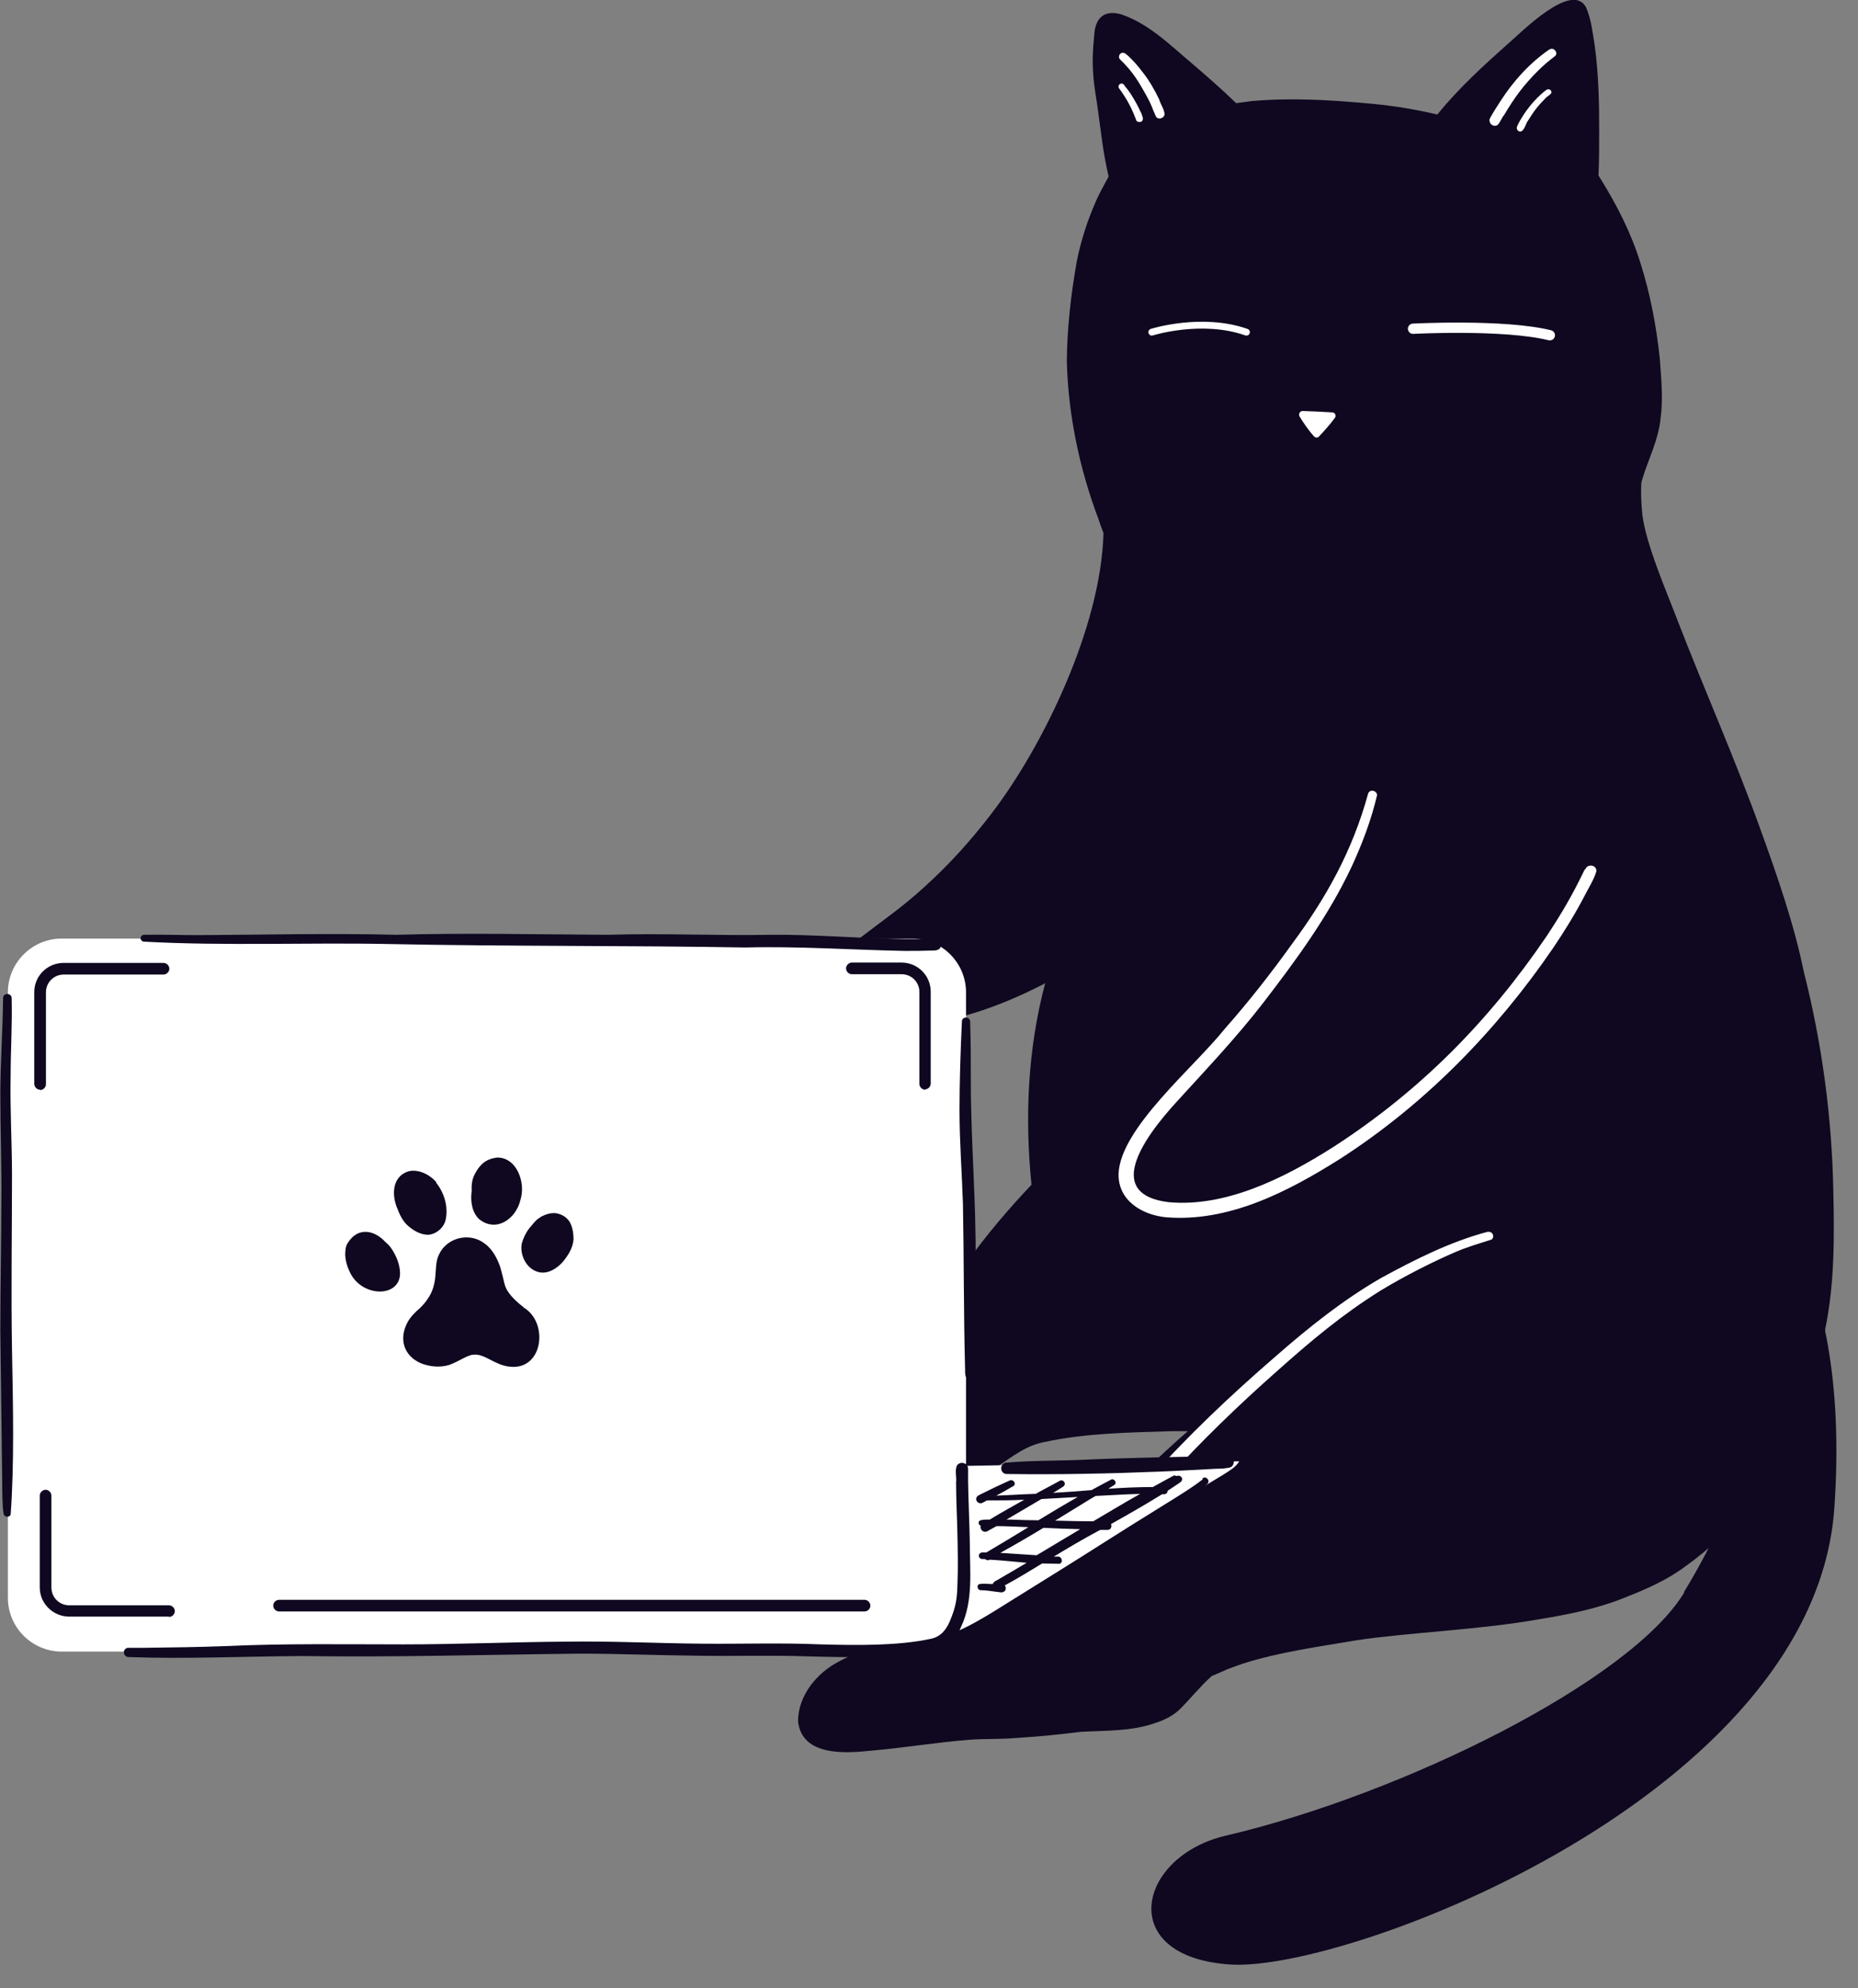<?xml version="1.0" encoding="UTF-8"?>
<svg id="Layer_1" xmlns="http://www.w3.org/2000/svg" version="1.1" viewBox="0 0 542 580">
  <rect x="0" y="0" width="542" height="580" fill="#808080" stroke="none"/>
  <!-- Generator: Adobe Illustrator 29.6.0, SVG Export Plug-In . SVG Version: 2.1.1 Build 207)  -->
  <defs>
    <style>
      .st0 {
        fill: #fff;
      }

      .st1 {
        stroke-width: 2px;
      }

      .st1, .st2 {
        fill: none;
        stroke: #fff;
        stroke-linecap: round;
        stroke-miterlimit: 10;
      }

      .st2 {
        stroke-width: 3px;
      }

      .st3 {
        fill: #0f0820;
      }
    </style>
  </defs>
  <path class="st3" d="M440,12.7c3.6-3.1,18.6-18.4,22.7-10.5,1.5,3.5,1.9,7.4,2.5,11.1,1.1,8.1,1.3,16.2,1.3,24.3,0,4.5,0,9.1-.2,13.6.2.3.3.5.5.8,4.8,7.7,9,15.9,11.7,24.6,2.9,9.1,4.7,18.6,5.7,28.2.4,5.8,1,11.6.2,17.3-.6,6.2-3.5,11.7-5.3,17.6-.1.4-.2.7-.3,1.1-.2,3.1,0,6.3.3,9.4,1.1,8.8,7.2,22.7,10.3,30.9,7.9,20.4,16.8,40.4,24.2,61,4.9,13.6,9.7,27.3,12.6,41.4,5.3,20.9,8.2,42.4,8.6,63.9.3,13.5.4,27.1-2.4,40.5-1.9,10.8-4.4,21.5-8.7,31.5,0,0,0,0,0,.1h0c-3.7,6.1-11.4,18.3-14.2,20.7,0,0,0-.1,0-.1-5.1,6.4-11.1,12-17.8,16.8-5.3,4-11.5,6.7-17.6,9.1-8.1,3.3-16.7,5-25.3,6.4-17.5,3.1-37.8,3.8-53.1,6.1-11.1,1.9-22.4,3.4-33.1,6.8-5.2,1.8-4.6,1.7-8.8,3.5-.1,0-.3.1-.4.2-3.3,3-5.5,5.8-8.8,9.2-2,2.1-4.7,3.5-7.5,4.4-7,2.5-14.4,2.2-21.7,2.6-6.8.8-11,1.3-18.9,1.8-4.5.4-9,.2-13.5.5-10,.8-18.7,2.3-28.8,3.2-7.6.8-20.2,1.7-21.4-8.5,0-7.7,5.6-14.3,12.1-17.6,6-3.3,12.9-4.2,19.6-5.9,12.5-3.2,23.8-5.4,34-12,4.4-2.8,9.6-8.2,14.3-13.2,2-2.3,4-4.6,6.1-6.8,1.4-2,2.9-4,4.4-5.9,6.9-8.5,15-16.1,23.2-23.3-1.6,0-3.1,0-4.7,0-12.9.4-25.1.6-36.8,3.1-5.6,1-9.2,4-14.3,7.4-4.7,2.9-10.4,3.3-15.7,3.5-18.1.7-36.1.6-54.2.1-5.2-.1-10.3-.2-15.5-.6-4.6-.3-9.2-1-13.3-3.2-11.4-6.7,2.3-15.1,9.4-17.7,10-3.1,20.4-4.8,30.6-7.3,7.7-1.5,15.7-3.3,21.8-6.4,14.6-6.8,19.7-15.4,28.2-28.1,5.7-8,12.1-15.5,18.9-22.7-2-19.6-1.1-39.7,4-58.8-.5.3-1,.6-1.5.8-6.5,3.3-13.2,6.1-20.2,8.2-12.1,3.4-39.6,11.5-48.2-.8-4.3-6.8,11.2-17.5,15.9-21.4,6.9-5.3,12.5-9.1,18.8-14.9,7.1-6.4,13.6-13.6,19.4-21.2,15.1-19.6,32.1-54.6,32.8-82-.5-1.3-1-2.6-1.4-3.9-5.6-14.8-8.9-30.5-9.3-46.3.1-9.7,1.2-19.4,2.9-29,1.2-6,3.1-12,5.6-17.6,1-2.4,2.5-4.9,3.7-7.2-1.6-6.8-2.2-12.8-3-18.5-.4-3.4-1.3-7.6-1.5-11.5-.3-3.7-.1-7.5.3-11.2.2-4.4,2.4-7.7,7.9-6.1,8.3,2.8,14.7,9.4,21.3,14.9,3.5,3,8.2,7.1,12.2,11,1.5-.2,3-.4,4.4-.6,11.1-1,22.2-.4,33.3.6,6.1.5,12.3,1.4,18.3,2.7.9.2,1.8.4,2.7.6,6.2-7.7,13.6-14.4,21-21h0Z"/>
  <path class="st0" d="M462.3,253.6c-3.6,7.5-6.7,12.8-11.2,19.6-16.8,24.7-36.8,45-62,61.3-14.9,9.5-31.8,17.7-48.2,16.2-18.1-2.2-8.8-17.3,3-30,8.3-9.1,16.8-18.1,24.4-27.9,9.7-12.6,19.2-25.5,26-40,3.1-6.7,5.7-13.6,7.4-20.8,0-1.4-2.1-1.9-2.6-.5-4.6,16.8-12.3,30.5-22.3,44-6.1,8.5-12.6,16.8-19.5,24.6-9.1,11.4-30.5,29-31,42.3-.2,7.8,6.8,12,13.8,12.7,18.3,1.5,35.5-7.4,50.6-16.9,24.8-15.9,45.8-37.4,62.4-61.7,3.3-4.9,6.4-9.9,9.1-15.1,1.2-2.4,2.8-4.8,3.5-7.3,0-1.9-2.7-2.2-3.3-.4h0Z"/>
  <path class="st0" d="M434.1,359.3c-11,2.9-21.3,8.1-31.2,13.5-11.1,6.4-21.1,14.4-30.7,22.8-13.3,11.5-26.1,23.6-37.8,36.8-2.1,2.4-4.2,4.9-6.3,7.4-.9,1-2.1,2.3-.9,3.6,1.6,1.4,2.8-.3,3.8-1.4,3-3.5,6.1-6.9,9.2-10.3,10.1-11.2,21-21.7,32.3-31.7,10.1-9,18.9-16.4,30.2-23.5,7.1-4.3,15.6-8.6,22.2-11.4,3.3-1.4,6.8-2.4,10.2-3.5,1.1-.8.2-2.6-1.1-2.2h0Z"/>
  <path class="st0" d="M388.6,120.3c-2.9-.2-5.8-.3-8.6-.4-.8,0-1.3.9-.9,1.6,1.3,2.1,2.6,4,4.2,5.8.4.4,1.1.5,1.5,0,1.6-1.7,3.2-3.5,4.6-5.4.5-.7,0-1.6-.8-1.6h0Z"/>
  <path class="st0" d="M338.2,29.1c-1.4-2.9-3-5.7-5-8.2-1.2-1.6-2.6-3.2-4.1-4.6-.5-.4-1.2-1.2-2-.8-.7.3-.9,1.3-.4,1.8,3.8,3.7,5.3,6.2,8.1,11.3,1.2,2.2,1.3,3,2.4,5.4.6,1,2.2.6,2.5-.5.1-1.3-1.1-3-1.5-4.3h0Z"/>
  <path class="st0" d="M452,14.4c-5.8,4-10.5,9.2-14.3,15.1-1,1.6-2.1,3.2-3,4.9-.2.3-.3.8-.1,1.2.2.9,1.4,1.4,2.2.9.9-.8,1.2-2.1,2-3,3.1-5.2,5.6-8.6,9.8-12.8,2-2,3.3-3,5.1-4.4.9-1-.5-2.6-1.6-1.9h0Z"/>
  <path class="st0" d="M332.8,32.8c-.8-1.8-1.7-3.4-2.7-5-.6-1-1.3-1.9-2-2.7,0,0,.1.2.1.1-.2-.3-.4-.7-.8-.8-.7-.2-1.4.6-1,1.3,2.6,3.5,4,6.5,5.1,9.5.3.4.9.5,1.4.3,1-.6.2-1.8,0-2.6h0Z"/>
  <path class="st0" d="M451.1,26.2c-2.6,2-4.8,4.5-6.6,7.2-.7,1.1-1.4,2.2-1.9,3.4-.1.2-.2.5-.1.8.2.7,1,1,1.5.6.9-.8,1.1-2.2,1.8-3.1,1.6-2.6,2.8-4.2,5-6.4.5-.6,1.3-.9,1.7-1.5.4-.8-.8-1.6-1.4-.9h0Z"/>
  <path class="st3" d="M491.2,464.5c38.2-62.8,8.6-83,1.4-96.2l6.9-30.8c10.5,1.5,40.8,27.3,35.6,102.4-5.8,83.8-141.8,135.2-175.9,133.2s-27.6-31.8-1.2-37.7c51.3-12.1,117.5-44.9,133.3-70.8h0Z"/>
  <path class="st0" d="M2.3,466.1v-176.6c0-8.6,7-15.7,15.7-15.7h248.1c8.6,0,15.7,7,15.7,15.7v176.6c0,8.6-7,15.7-15.7,15.7H18c-8.6,0-15.7-7-15.7-15.7Z"/>
  <path class="st3" d="M152.7,381.3c-1.5-1.1-4.3-3.5-5.2-5.8-.5-1-1.1-5-2-7-1-2.5-2.5-4.8-4.8-6.2-4.4-2.8-10.6-1-12.7,3.8-.9,1.9-.8,4.1-1,6.2-.2,2.1-.7,4.5-2.3,6.7-.5.8-1.3,1.7-2.2,2.6-1.4,1.2-2.7,2.5-3.6,4.1-2.6,4.8-1.2,9.8,3.9,12,2.5,1,5.5,1.3,8.2.5,2.8-1,5.5-3,7.1-3,3.3-.4,6.2,3.1,10.7,3.5,9.7,1,11.3-13,3.9-17.3h0Z"/>
  <path class="st3" d="M114.1,364.1c-.5-.7-1-1.2-1.7-1.8-3.1-3.4-7.9-4.5-10.9.2-.7,1-.8,2.3-.8,3.6.1,1.8.6,3.5,1.4,5.1,3.5,7.3,14.4,7.4,14.6.4,0-2.7-1.1-5.3-2.6-7.5h0Z"/>
  <path class="st3" d="M127.3,344.9c-2.3-2.7-6.1-4.1-8.7-3-4,1.6-4.4,6.4-2.8,10.4.1.3.3.6.4,1,.6,1.5,1.4,2.9,2.5,4,1.7,1.6,4,3,6.4,2.9,2.5-.3,4.7-2.4,5-4.9.6-3.6-.6-7.5-2.9-10.3h0Z"/>
  <path class="st3" d="M144.8,337.7c-3.2.5-4.8,2-6.3,4.8-.8,1.5-1,3.2-.9,4.9-.4,2.9,0,6.1,2.1,8.2,5,4.1,10.8,0,12.1-5.5,1.7-5.2-1.2-12.8-7.1-12.4h0Z"/>
  <path class="st3" d="M166,356.2c-.9-1.3-2.4-2.1-4-2.3-1.4-.1-2.7.3-3.9.9-.2.1-.4.2-.6.4-.4.2-.7.5-1,.7-.5.5-1,1.1-1.5,1.7-1.4,1.5-2.3,3.4-2.8,5.2-.6,3.3,1.3,7.2,4.6,8.2,2.7.9,5.5-.8,7.3-2.8,1.6-1.9,3-4.1,3.2-6.6,0-1.9-.3-4-1.4-5.6h0Z"/>
  <path class="st3" d="M11.7,317.9c-.9,0-1.7-.8-1.7-1.7v-26.8c0-4.7,3.8-8.5,8.6-8.5h29.1c.9,0,1.7.8,1.7,1.7s-.8,1.7-1.7,1.7h-29.1c-2.9,0-5.2,2.3-5.2,5.2v26.8c0,.9-.8,1.7-1.7,1.7h0Z"/>
  <path class="st3" d="M269.9,317.9c-.9,0-1.7-.8-1.7-1.7v-26.8c0-2.9-2.3-5.2-5.2-5.2h-14.5c-.9,0-1.7-.8-1.7-1.7s.8-1.7,1.7-1.7h14.5c4.7,0,8.5,3.8,8.5,8.5v26.8c0,.9-.8,1.7-1.7,1.7h0Z"/>
  <path class="st3" d="M49.3,471.6h-29.1c-4.7,0-8.6-3.8-8.6-8.5v-26.8c0-.9.8-1.7,1.7-1.7s1.7.8,1.7,1.7v26.8c0,2.9,2.3,5.2,5.2,5.2h29.1c.9,0,1.7.8,1.7,1.7s-.8,1.7-1.7,1.7h0Z"/>
  <path class="st3" d="M252.2,470.1H81.4c-.9,0-1.7-.8-1.7-1.7s.8-1.7,1.7-1.7h170.8c.9,0,1.7.8,1.7,1.7s-.8,1.7-1.7,1.7h0Z"/>
  <path class="st0" d="M270.6,427.8c30.3-.5,60.6-1,90.9-1.5-1,1.7-2.8,2.7-4.5,3.8-24.4,14.7-48.7,29.5-73,44.2-2.5,1.5-5.1,3-7.9,3.6-3.6.7-7.3-.2-10.8-1.1-1.4-.4-2.9-.8-3.6-2-.5-.9-.5-1.9-.4-3,.9-15.3,3.2-30.6,9.4-44h0Z"/>
  <path class="st3" d="M350.8,431.6c-3.9,3-8.7,5.8-14.6,9.5-8.6,5.3-17.1,10.8-25.6,16.1-6.9,4.3-13.8,8.6-20.7,12.9-3.6,2.2-6.7,4-10,5.5.1-.3.3-.6.4-.9,3.7-7.7,2.6-16.5,2.6-24.8-.1-5.9-.4-11.8-.5-17.7,0-1.2,0-2.4,0-3.7,0-.7-.4-1.4-1.1-1.6-.8-.4-1.8,0-2.2.7-.6,1.5,0,3.3-.2,4.9,0,5.1.3,10.3.4,15.5.1,4.7.2,9.4,0,14-.1,4.3-.4,6.6-2.2,10.9-1,2.3-2.5,4.6-5.7,5.2-9.3,2-21.1,1.9-32,1.6-11.4-.5-22.9-.1-34.3-.2-13.2-.1-26.4-.8-39.7-.6-15.9.1-31.9.8-47.8.8-17.2,0-34.5-.3-51.7.5-7.9.3-15.8.4-23.7.5-1.6,0-3.1,0-4.7,0-.4,0-.7.1-1,.4-.8.8-.2,2.3,1,2.3,16.8.6,33.6-.2,50.4-.3,27,.4,54.1-.4,81.1-.7,11.4,0,22.9.5,34.3.6,10.8.2,21.6-.2,32.4.2,11.6.3,23.3.6,34.8-1.3.3,0,.5-.1.8-.2,1.9-.2,5.1-1.1,7.9-2.2,8.1-3.3,15.2-8.5,22.7-13,11-6.8,21.9-13.7,32.8-20.7,7.7-5,11-7.2,17.5-12.9,1-1-.5-2.6-1.5-1.5h0Z"/>
  <path class="st3" d="M285,398.3c0-2.4-.1-4.9-.1-7.3-.1-7.5-.2-15-.3-22.5.2-17.7-1.4-35.3-1.4-52.9,0-5.9,0-11.7-.2-17.6,0-1.5-2.4-1.6-2.4,0-.4,8.6-.7,17.2-.7,25.9,0,9.1.7,18.1,1,27.2.3,15.8.2,31.6.6,47.4.1,1-.1,2,.2,3,.5,1.3,2.5,1.5,3.2.2.5-1,.1-2.2.2-3.4h0Z"/>
  <path class="st3" d="M3.5,393.7c-.3-16.9,0-33.9,0-50.8,0-9.6-.6-19.3-.4-28.9,0-7.6.5-15.2.3-22.8,0-1.6-2.5-1.7-2.5,0-.1,9.4-.8,18.8-.8,28.2,0,10.1.4,20.3.3,30.4,0,12.8-.3,25.5-.3,38.3.2,16.3.4,32.5.6,48.8.1,2.2.1,3.3.4,4.9.3.8,1.6.9,2,.1,1.1-14.6.7-32.4.4-48.2Z"/>
  <path class="st3" d="M271.1,273.9c-2.9,0-5.9.1-8.8,0-12.4-.2-24.7-1.3-37.1-1.2-16,.3-31.9-.5-47.9,0-20.6-.1-41.1-.6-61.7,0-19.3-.5-38.5,0-57.8.1-5.3,0-10.5-.2-15.8-.1-.5,0-1,.5-1,1,0,.5.5,1,1,1,23.9,1.3,47.9.2,71.8.7,34.6.7,69.1.4,103.7,1,15.4-.4,30.9.7,46.3,1,2.6,0,5.3,0,7.9-.1,1.2,0,2.8,0,2.8-1.7-.1-1.9-2.1-1.6-3.5-1.6h0Z"/>
  <path class="st3" d="M359.8,425.8c-.2-.6-.6-1.1-1.4-1.1-13.8.3-27.6.5-41.4,1.1-7.9.4-15.8.2-23.7.9-1.9.6-1.5,3.4.5,3.3,14.8.2,29.6-.1,44.4-.7,5.2-.2,12-.6,15.9-.8,1.8-.1,2.4,0,3.5-.2.9-.2,1.9,0,2.3-1.5,0-.4,0-.7-.2-1h0Z"/>
  <path class="st3" d="M342.5,430.4c-2,1.1-4.1,2.2-6.2,3.4-4.3,0-8.7.2-13,.5.6-.4,1.3-.8,1.9-1.2.7-.8-.4-2-1.2-1.4-1.9,1-3.8,2-5.6,3-3.8.3-7.5.6-11.2.8,1-.6,2-1.2,2.9-1.8.2-.1.4-.4.5-.6.2-.8-.7-1.6-1.5-1.1-2.3,1.3-4.7,2.5-7,3.8-.1,0-.3,0-.4,0-3.7.1-7.4.4-11.1.5,1.8-.9,3.5-1.9,5.2-2.9.7-.8-.4-2-1.3-1.5-3.3,1.5-5.2,2.4-8.2,3.9-.5.3-1.3.5-1.5,1.2-.3,1,.9,1.9,1.8,1.4.4-.2.8-.4,1.3-.7,3.6,0,7.3,0,10.9-.2-3.4,1.9-6.8,3.8-10.1,5.8h-.6c-.8,0-1.6,0-2.3.3-.6.4-.3,1.3.3,1.5-.4,1,.8,2.2,1.9,1.6.9-.5,1.8-1,2.7-1.5,3.1,0,6.2.2,9.3.3-4.1,2.5-8.2,5-12.3,7.4-.6,0-1.4-.2-1.9.3-.6.6-.1,1.6.7,1.6.3,0,.5,0,.8,0,.4.3.9.5,1.4.2,0,0,.1,0,.2,0,3.5.2,7.1.6,10.6.9-2.9,1.7-5.9,3.5-8.7,5.1-.7.3-1.1.7-1.2,1.1-1.3,0-2.6-.2-3.9,0-.9.3-.6,1.8.4,1.8,1.6,0,3.2.3,4.8.5.6,0,1.2.3,1.8,0,.8-.3.9-1.3.4-1.9,3.7-2,7.3-4.2,10.9-6.4,1.7,0,3.4.1,5.1.1,1.1-.4.7-2.1-.4-2.1-.4,0-.9,0-1.3,0,4.3-2.6,8.5-5.1,13-7.5.2-.1.4-.2.6-.3.7,0,1.4,0,2.1,0,1,0,1.3-1,1-1.7,5-2.8,10.4-5.9,14.9-8.7h.4c.7.1,1.2-.4,1.2-1,1.2-.8,2.3-1.5,3.3-2.2.4-.3.8-.5.9-.9.3-.9-.8-1.6-1.5-1.2h0ZM295.1,443.3c-.5,0-1,0-1.5,0,3.4-2,6.8-4,10.2-6,3.5-.2,7.1-.4,10.6-.6-3.9,2.2-7.7,4.5-11.5,6.8-2.6,0-5.2-.1-7.8-.2ZM302.4,453.7c-3.5-.2-7.1-.5-10.6-.7,4-2.2,8.3-4.7,12.6-7.3,3.6.2,7.2.3,10.7.4-4.2,2.5-8.5,5.1-12.7,7.6h0ZM318.9,443.8c-3.7,0-7.4-.1-11.1-.2,2.9-1.8,5.7-3.5,8.3-5.1,1.1-.7,2.3-1.4,3.5-2.1,4.3-.2,8.7-.5,13-.6-4.5,2.5-9.1,5.3-13.7,8Z"/>
  <path class="st2" d="M412.2,95.9s26.5-1.4,39.9,1.9"/>
  <path class="st1" d="M336,96.9s14.5-4.6,27.6,0"/>
</svg>